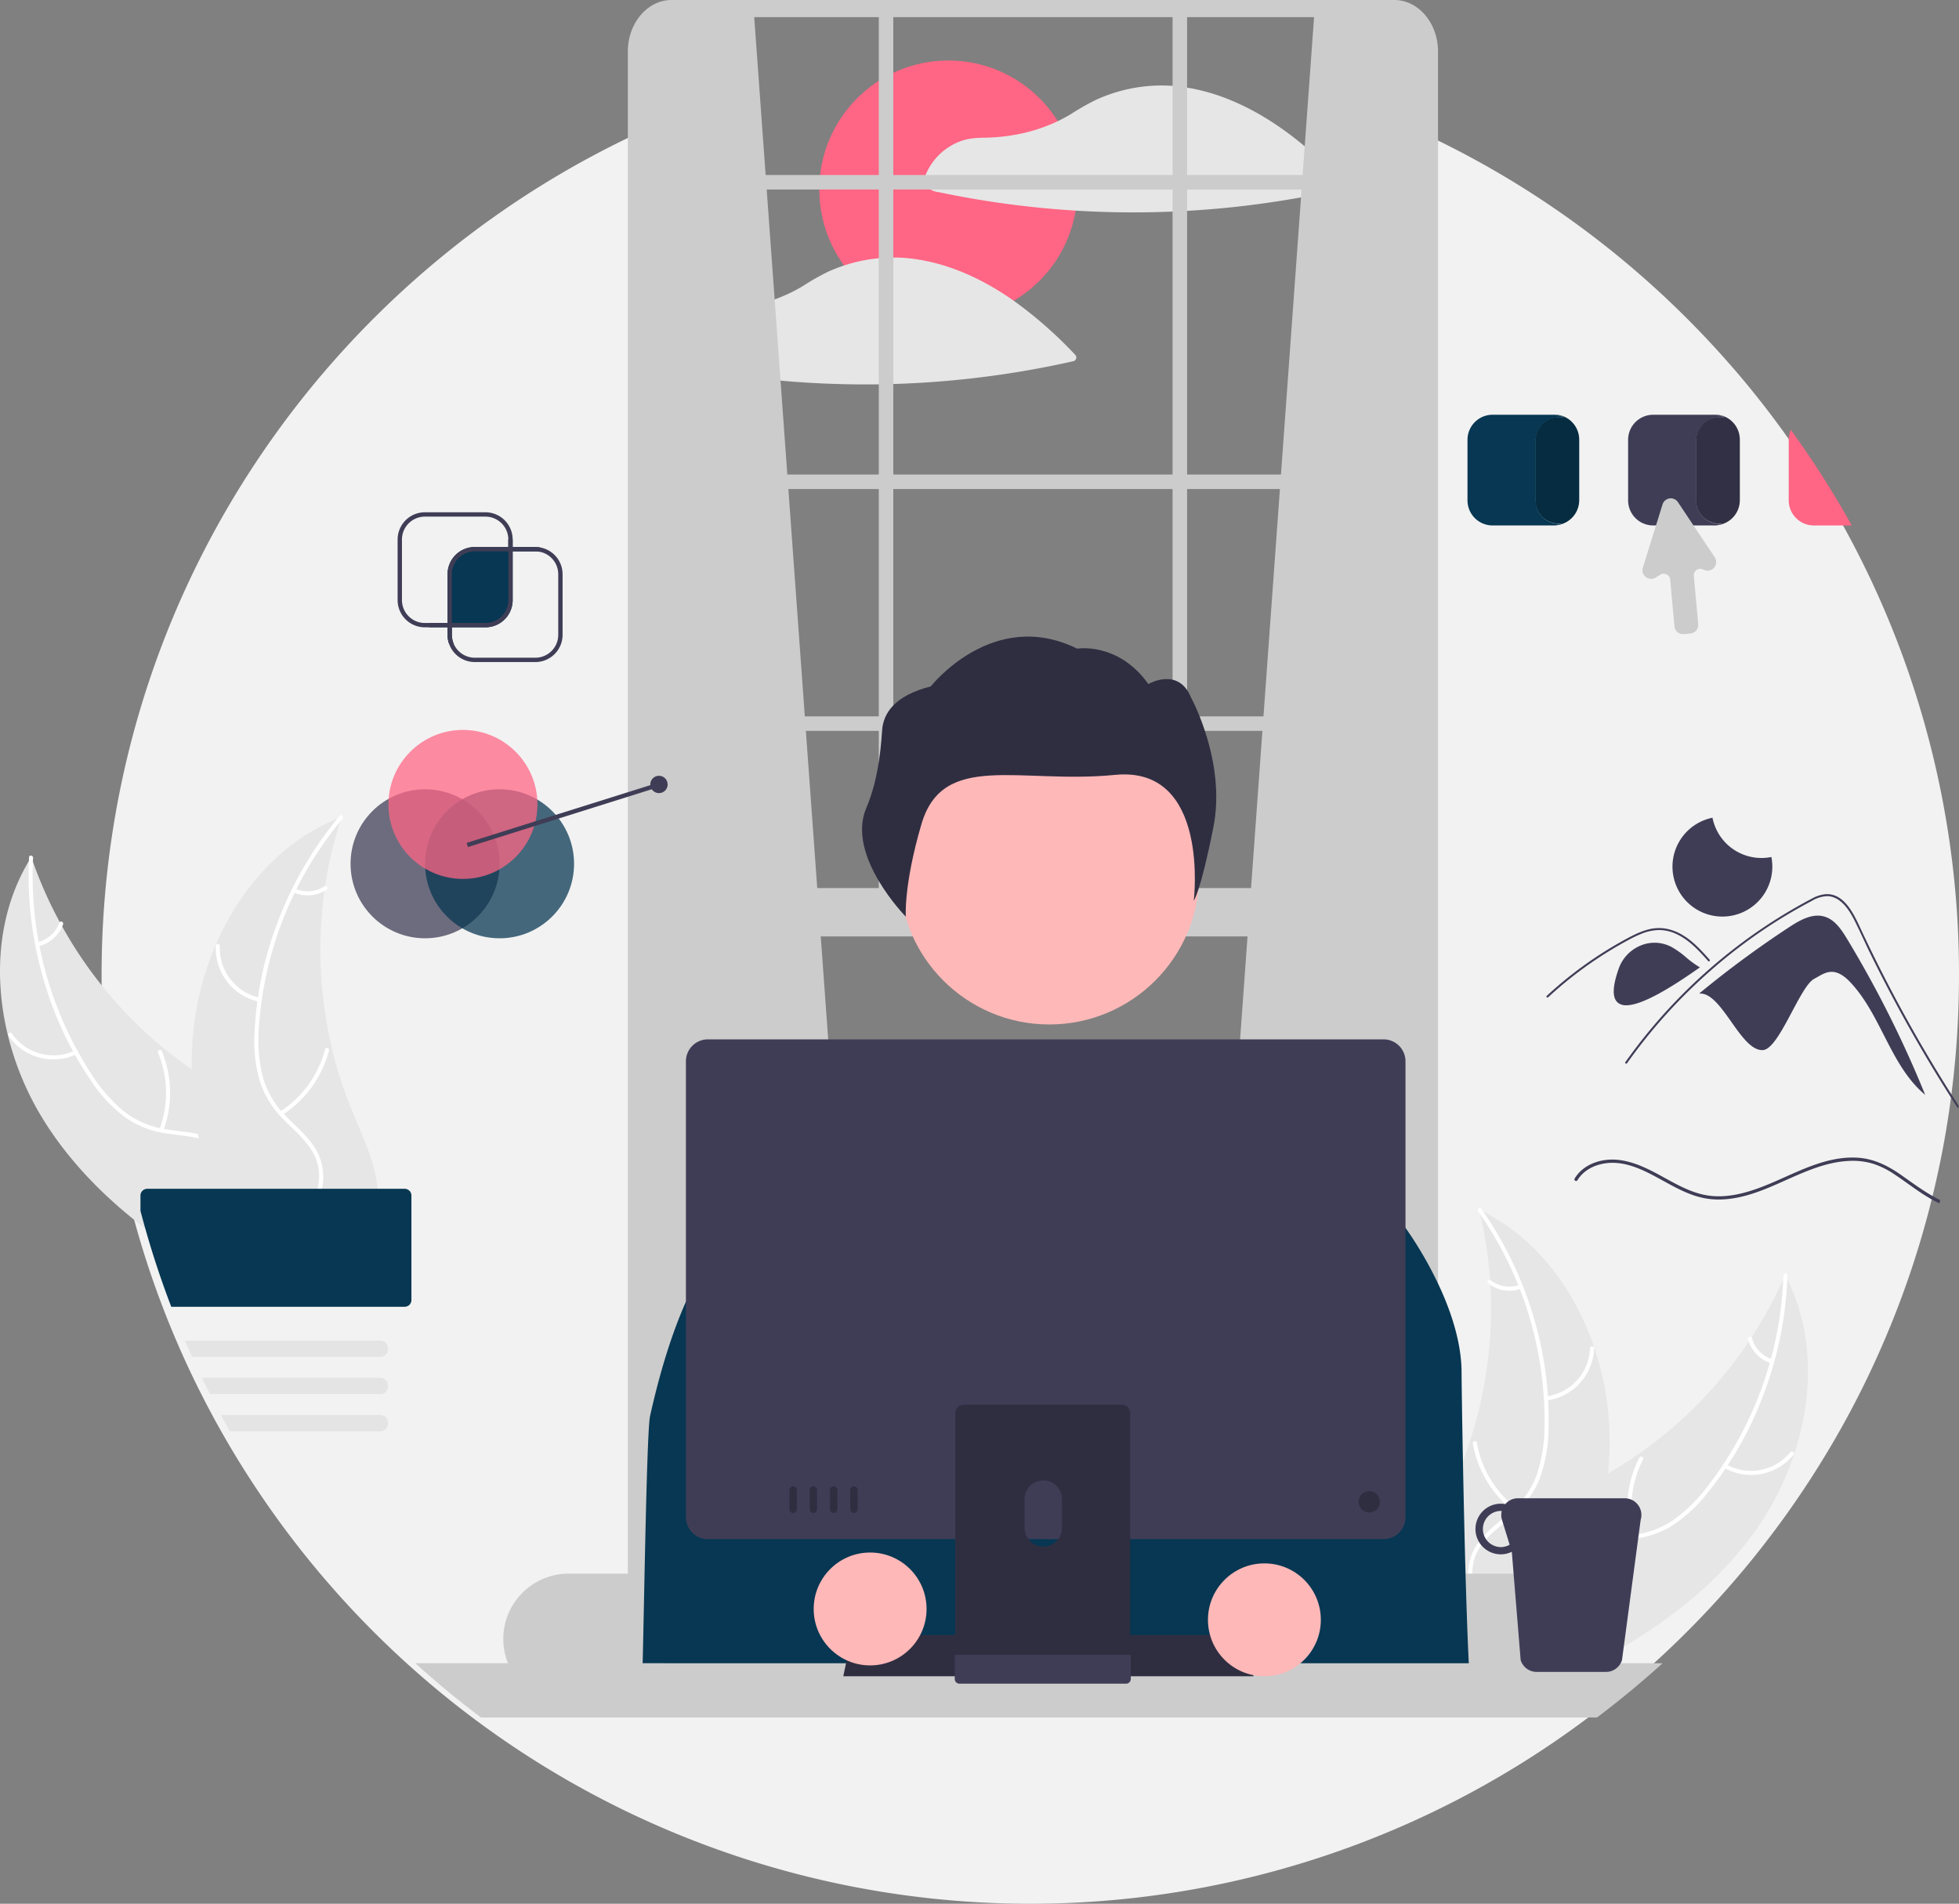 <svg xmlns="http://www.w3.org/2000/svg" data-name="Layer 1" width="804.473" height="781.847" viewBox="0 0 804.473 781.847" xmlns:xlink="http://www.w3.org/1999/xlink"><rect x="0" y="0" width="804.473" height="781.847" fill="#808080" stroke="none"/><path d="M954.619,274.869a380.704,380.704,0,0,0-25.021-39.265q-9.6-13.224-20.288-25.565h-.018a383.418,383.418,0,0,0-41.94-41.512q-4.613-3.918-9.351-7.675a380.926,380.926,0,0,0-93.882-54.857l.299,49.327L767.65,717.625H487.686L471.941,156.384l1.173-48.539C335.856,165.572,239.481,301.3,239.481,459.546a381.687,381.687,0,0,0,12.399,96.795,375.139,375.139,0,0,0,12.649,39.408q2.674,7.02,5.642,13.914c.954,2.237,1.925,4.457,2.933,6.668,1.292,2.888,2.638,5.767,4.02,8.611q1.604,3.356,3.298,6.668,2.179,4.346,4.502,8.62c1.194,2.237,2.425,4.457,3.672,6.667a382.934,382.934,0,0,0,76.151,95.244q12.956,11.753,26.964,22.285a381.449,381.449,0,0,0,458.295,0q7.621-5.723,14.931-11.829,4.854-4.038,9.547-8.227c.829-.74,1.658-1.48,2.478-2.228a382.978,382.978,0,0,0,71.364-87.008,374.258,374.258,0,0,0,19.325-36.689q2.286-4.974,4.43-10.037a376.132,376.132,0,0,0,16.562-47.591q1.03-3.757,1.988-7.541v-.009c.107-.437.223-.883.33-1.319.66-2.656,1.293-5.33,1.899-8.005v-.009q2.942-12.93,4.965-26.171c.169-1.132.339-2.264.499-3.396.062-.41.125-.82.169-1.23v-.009q1.444-10.229,2.344-20.609,1.391-16.299,1.399-32.972A379.627,379.627,0,0,0,954.619,274.869Z" transform="translate(-197.764 -59.077)" fill="#f2f2f2"/><path d="M917.165,689.762c22.573-30.501,31.255-73.463,13.695-107.101a174.83,174.83,0,0,1-82.773,86.927c-14.289,7.006-30.912,13.31-37.526,27.784-4.116,9.006-3.332,19.641-.024,28.974,3.309,9.333,8.936,17.638,14.503,25.827l.293,2.454C860.387,740.094,894.592,720.263,917.165,689.762Z" transform="translate(-197.764 -59.077)" fill="#e6e6e6"/><path d="M930.112,582.931a149.432,149.432,0,0,1-31.086,86.525,64.35,64.35,0,0,1-14.424,14.088,36.908,36.908,0,0,1-18.452,6.069c-6.131.439-12.453.179-18.371,2.101a22.599,22.599,0,0,0-13.521,12.6c-3.276,7.232-3.759,15.209-3.959,23.027-.223,8.68-.317,17.699-4.411,25.59-.496.956,1.016,1.67,1.512.715,7.123-13.728,2.498-29.782,6.743-44.214,1.981-6.734,6.003-12.912,12.726-15.61,5.879-2.36,12.399-2.097,18.61-2.488a39.384,39.384,0,0,0,18.263-5.261,59.491,59.491,0,0,0,14.912-13.482,144.976,144.976,0,0,0,22.711-39.209,152.082,152.082,0,0,0,10.413-50.596c.034-1.073-1.632-.921-1.666.145Z" transform="translate(-197.764 -59.077)" fill="#fff"/><path d="M905.678,661.815a22.42,22.42,0,0,0,28.554-5.242c.678-.836-.589-1.928-1.268-1.092a20.76,20.76,0,0,1-26.571,4.822c-.93-.542-1.64.973-.715,1.512Z" transform="translate(-197.764 -59.077)" fill="#fff"/><path d="M869.288,689.799a43.212,43.212,0,0,1,3.185-31.33c.493-.958-1.02-1.672-1.512-.715a44.947,44.947,0,0,0-3.248,32.609c.292,1.038,1.865.469,1.575-.563Z" transform="translate(-197.764 -59.077)" fill="#fff"/><path d="M925.48,617.311a12.691,12.691,0,0,1-8.289-8.735c-.279-1.041-1.852-.471-1.575.563a14.221,14.221,0,0,0,9.149,9.683.864.864,0,0,0,1.113-.398.84.84,0,0,0-.398-1.113Z" transform="translate(-197.764 -59.077)" fill="#fff"/><path d="M805.205,555.891c.156.655.311,1.31.458,1.976a167.127,167.127,0,0,1,3.973,26.818c.057.698.105,1.405.142,2.103a176.19,176.19,0,0,1-8.405,64.321,171.102,171.102,0,0,1-9.933,24.025c-5.408,10.696-12.123,21.862-13.637,33.381a29.352,29.352,0,0,0-.29,3.621l44.805,42.658c.15.046.292.102.443.149l1.711,1.785c.23-.385.46-.79.69-1.175.134-.223.259-.455.393-.678.086-.152.172-.304.259-.436.029-.05.057-.101.077-.141.087-.132.153-.264.23-.385q1.939-3.387,3.836-6.813c.01-.01.01-.01.009-.03,9.595-17.428,17.82-35.81,22.993-54.855.155-.573.321-1.156.456-1.748a163.269,163.269,0,0,0,4.717-26.223,144.339,144.339,0,0,0,.62-14.591,120.027,120.027,0,0,0-6.239-37.006c-7.992-23.785-23.502-44.749-45.61-55.917C806.336,556.443,805.78,556.167,805.205,555.891Z" transform="translate(-197.764 -59.077)" fill="#e6e6e6"/><path d="M804.764,556.556a149.432,149.432,0,0,1,27.274,87.801,64.351,64.351,0,0,1-3.034,19.933,36.908,36.908,0,0,1-11.079,15.955c-4.631,4.042-9.836,7.64-13.403,12.738a22.599,22.599,0,0,0-3.209,18.201c1.738,7.746,6.156,14.406,10.702,20.769,5.048,7.065,10.403,14.323,11.885,23.088.18,1.062,1.817.721,1.638-.339-2.578-15.25-15.936-25.283-21.236-39.362-2.473-6.569-2.981-13.924.762-20.126,3.273-5.424,8.637-9.139,13.361-13.191a39.384,39.384,0,0,0,11.415-15.197,59.491,59.491,0,0,0,3.79-19.742,144.976,144.976,0,0,0-5.473-44.98,152.082,152.082,0,0,0-22.148-46.667c-.619-.877-1.858.248-1.243,1.119Z" transform="translate(-197.764 -59.077)" fill="#fff"/><path d="M832.749,634.251a22.42,22.42,0,0,0,19.643-21.377c.038-1.075-1.631-1.185-1.669-.108a20.76,20.76,0,0,1-18.313,19.847c-1.069.127-.723,1.764.339,1.638Z" transform="translate(-197.764 -59.077)" fill="#fff"/><path d="M820.542,678.504a43.212,43.212,0,0,1-16.32-26.933c-.183-1.061-1.821-.721-1.638.339a44.947,44.947,0,0,0,17.039,27.992c.858.653,1.772-.749.918-1.398Z" transform="translate(-197.764 -59.077)" fill="#fff"/><path d="M821.765,586.795a12.691,12.691,0,0,1-11.877-1.984c-.85-.663-1.762.739-.918,1.398a14.221,14.221,0,0,0,13.135,2.224.864.864,0,0,0,.649-.988.84.84,0,0,0-.988-.649Z" transform="translate(-197.764 -59.077)" fill="#fff"/><path d="M215.568,518.935c-20.02-32.234-25.181-75.76-4.946-107.86a174.83,174.83,0,0,0,75.435,93.366c13.673,8.144,29.728,15.778,35.144,30.742,3.37,9.311,1.725,19.847-2.331,28.88-4.056,9.033-10.34,16.853-16.554,24.562l-.492,2.423C268.068,573.715,235.588,551.169,215.568,518.935Z" transform="translate(-197.764 -59.077)" fill="#e6e6e6"/><path d="M211.346,411.405a149.432,149.432,0,0,0,23.951,88.765,64.351,64.351,0,0,0,13.231,15.214,36.908,36.908,0,0,0,17.898,7.548c6.075.936,12.397,1.19,18.139,3.587a22.599,22.599,0,0,1,12.452,13.657c2.678,7.474,2.51,15.464,2.075,23.272-.483,8.669-1.123,17.667,2.317,25.864.417.993-1.149,1.582-1.565.59-5.984-14.262-.069-29.886-3.128-44.615-1.427-6.873-4.934-13.357-11.415-16.593-5.668-2.83-12.187-3.097-18.346-3.992a39.384,39.384,0,0,1-17.775-6.728,59.491,59.491,0,0,1-13.767-14.649,144.976,144.976,0,0,1-19.449-40.925,152.082,152.082,0,0,1-6.267-51.275c.053-1.072,1.702-.785,1.649.28Z" transform="translate(-197.764 -59.077)" fill="#fff"/><path d="M229.288,492.014a22.42,22.42,0,0,1-28.033-7.545c-.608-.888.744-1.874,1.352-.985a20.76,20.76,0,0,0,26.091,6.965c.971-.464,1.555,1.103.59,1.565Z" transform="translate(-197.764 -59.077)" fill="#fff"/><path d="M263.284,522.863a43.212,43.212,0,0,0-.628-31.485c-.413-.995,1.152-1.583,1.565-.59a44.947,44.947,0,0,1,.587,32.765c-.376,1.011-1.897.316-1.524-.689Z" transform="translate(-197.764 -59.077)" fill="#fff"/><path d="M213.169,446.048a12.691,12.691,0,0,0,8.972-8.032c.363-1.015,1.884-.319,1.524.689a14.221,14.221,0,0,1-9.905,8.908.864.864,0,0,1-1.077-.487.84.84,0,0,1,.487-1.077Z" transform="translate(-197.764 -59.077)" fill="#fff"/><path d="M338.037,394.606c-.208.64-.417,1.28-.617,1.932a167.128,167.128,0,0,0-6.139,26.406c-.114.691-.218,1.392-.312,2.085a176.19,176.19,0,0,0,3.15,64.791,171.101,171.101,0,0,0,7.948,24.753c4.521,11.1,10.306,22.775,10.879,34.378a29.352,29.352,0,0,1-.005,3.633l-48.124,38.876c-.154.033-.299.078-.453.112l-1.85,1.64c-.198-.403-.394-.825-.592-1.227-.116-.233-.221-.475-.336-.708-.074-.158-.147-.317-.223-.455-.025-.053-.049-.106-.065-.147-.076-.139-.131-.275-.198-.403q-1.657-3.533-3.27-7.102c-.009-.011-.009-.011-.007-.031-8.147-18.15-14.851-37.139-18.459-56.543-.108-.584-.226-1.178-.313-1.78a163.271,163.271,0,0,1-2.571-26.52,144.342,144.342,0,0,1,.568-14.593,120.027,120.027,0,0,1,9.226-36.376c9.898-23.057,27.061-42.691,50.004-52.025C336.864,395.064,337.441,394.833,338.037,394.606Z" transform="translate(-197.764 -59.077)" fill="#e6e6e6"/><path d="M338.422,395.304a149.432,149.432,0,0,0-34.319,85.294,64.351,64.351,0,0,0,1.405,20.113,36.908,36.908,0,0,0,9.746,16.803c4.287,4.405,9.182,8.414,12.324,13.785a22.599,22.599,0,0,1,1.72,18.402c-2.362,7.58-7.306,13.858-12.355,19.831-5.606,6.631-11.533,13.43-13.722,22.045-.265,1.044-1.87.571-1.605-.471,3.809-14.99,17.938-23.904,24.364-37.506,2.998-6.347,4.103-13.635.876-20.121-2.822-5.672-7.866-9.811-12.245-14.233a39.384,39.384,0,0,1-10.142-16.074,59.491,59.491,0,0,1-2.173-19.985,144.976,144.976,0,0,1,9.111-44.386,152.082,152.082,0,0,1,25.867-44.713c.688-.824,1.831.398,1.148,1.217Z" transform="translate(-197.764 -59.077)" fill="#fff"/><path d="M304.215,470.468a22.42,22.42,0,0,1-17.841-22.902.837.837,0,0,1,1.673.028,20.76,20.76,0,0,0,16.639,21.27c1.055.214.578,1.817-.471,1.605Z" transform="translate(-197.764 -59.077)" fill="#fff"/><path d="M312.786,515.567a43.212,43.212,0,0,0,18.455-25.518c.269-1.043,1.873-.571,1.605.471a44.947,44.947,0,0,1-19.258,26.514c-.908.581-1.705-.89-.802-1.468Z" transform="translate(-197.764 -59.077)" fill="#fff"/><path d="M319.021,424.062a12.691,12.691,0,0,0,11.999-1.012c.901-.592,1.696.88.802,1.468a14.221,14.221,0,0,1-13.272,1.149.864.864,0,0,1-.567-1.038.84.84,0,0,1,1.038-.567Z" transform="translate(-197.764 -59.077)" fill="#fff"/><circle cx="389.439" cy="77.833" r="52.985" fill="#ff6584"/><path d="M749.432,134.145a194.727,194.727,0,0,0-15.1-14.333c-10.322-8.753-21.75-16.196-34.488-20.885A79.528,79.528,0,0,0,685.048,95.031c-.606-.098-1.203-.196-1.81-.276a.669.669,0,0,0-.134,0,1.609,1.609,0,0,0-.285-.053c-1.239-.16-2.478-.285-3.726-.374a64.567,64.567,0,0,0-20.003,1.801,66.52,66.52,0,0,0-11.053,3.851,98.948,98.948,0,0,0-10.367,5.874,62.285,62.285,0,0,1-5.527,2.986,68.931,68.931,0,0,1-17.382,5.562,78.041,78.041,0,0,1-12.301,1.212c-3.583.071-6.962.196-10.358,1.489a24.822,24.822,0,0,0-15.127,16.384,1.597,1.597,0,0,0,.713,1.756c.918.66,1.809,1.408,2.781,1.997a8.727,8.727,0,0,0,2.71.74q2.3.481,4.608.936,8.49,1.685,17.052,2.986,17.221,2.607,34.639,3.672a1.729,1.729,0,0,0,.214.018,389.854,389.854,0,0,0,39.399.383c1.988-.08,3.967-.178,5.954-.294q12.421-.695,24.78-2.193,11.432-1.391,22.775-3.45,8.103-1.471,16.143-3.28A1.579,1.579,0,0,0,749.432,134.145Z" transform="translate(-197.764 -59.077)" fill="#e6e6e6"/><path d="M639.302,204.796a173.068,173.068,0,0,0-25.235-22.213c-3.022-2.121-6.133-4.118-9.333-5.946a98.906,98.906,0,0,0-12.194-5.963c-.936-.383-1.881-.749-2.826-1.096a78.986,78.986,0,0,0-16.606-4.172c-.045-.009-.089,0-.134-.009-.089-.018-.187-.036-.276-.053a61.346,61.346,0,0,0-8.29-.508c-1.988,0-3.984.107-5.963.303a65.946,65.946,0,0,0-9.484,1.64c-1.542.383-3.075.829-4.582,1.337a65.441,65.441,0,0,0-6.463,2.514c-.036.018-.062.027-.098.045a96.29,96.29,0,0,0-10.269,5.83c-.071.045-.152.089-.223.134a64.774,64.774,0,0,1-11.838,5.544,72.094,72.094,0,0,1-10.857,2.87,76.88,76.88,0,0,1-12.301,1.203c-3.583.071-6.962.196-10.349,1.498a24.835,24.835,0,0,0-15.136,16.384,1.607,1.607,0,0,0,.713,1.756c.918.66,1.818,1.399,2.781,1.988a8.553,8.553,0,0,0,2.71.74c1.533.321,3.066.642,4.608.945q8.49,1.685,17.061,2.977,11.753,1.778,23.604,2.844,5.616.521,11.24.856,14.427.869,28.881.677,2.982-.04,5.963-.134,17.703-.521,35.299-2.656a388.256,388.256,0,0,0,38.909-6.73A1.572,1.572,0,0,0,639.302,204.796Z" transform="translate(-197.764 -59.077)" fill="#e6e6e6"/><path d="M507.232,62.595l46.679,645.056L460.553,715.937V70.801C471.677,62.112,487.646,60.752,507.232,62.595Z" transform="translate(-197.764 -59.077)" fill="#ccc"/><path d="M737.647,62.595,690.968,707.651l93.358,8.286V70.801C773.201,62.112,757.232,60.752,737.647,62.595Z" transform="translate(-197.764 -59.077)" fill="#ccc"/><path d="M786.522,71.083c-2.897-7.103-9.056-12.006-16.179-12.006H473.54c-9.903,0-17.952,9.502-17.952,21.193V721.402a22.909,22.909,0,0,0,6.186,15.994,17.009,17.009,0,0,0,7.773,4.662,14.837,14.837,0,0,0,3.993.537H770.344a14.837,14.837,0,0,0,3.993-.537c7.987-2.147,13.959-10.586,13.959-20.656V80.269A24.342,24.342,0,0,0,786.522,71.083Zm-4.181,650.319c0,7.808-5.384,14.163-11.998,14.163H473.54c-5.482,0-10.126-4.367-11.543-10.312a16.451,16.451,0,0,1-.455-3.851V80.269c0-7.808,5.384-14.153,11.998-14.153H770.344a10.179,10.179,0,0,1,3.566.642c4.876,1.789,8.432,7.166,8.432,13.511Z" transform="translate(-197.764 -59.077)" fill="#ccc"/><rect x="260.803" y="194.882" width="326.752" height="5.959" fill="#ccc"/><rect x="260.803" y="71.872" width="326.752" height="5.959" fill="#ccc"/><rect x="260.803" y="294.199" width="326.752" height="5.959" fill="#ccc"/><rect x="360.878" y="2.674" width="5.959" height="375.944" fill="#ccc"/><rect x="481.521" y="2.674" width="5.959" height="375.944" fill="#ccc"/><path d="M822.561,705.353H431.253a26.844,26.844,0,0,0-26.813,26.813,26.543,26.543,0,0,0,1.934,9.975,26.815,26.815,0,0,0,24.878,16.847H822.561a26.815,26.815,0,0,0,23.14-13.282,25.895,25.895,0,0,0,1.747-3.566,26.543,26.543,0,0,0,1.934-9.975A26.852,26.852,0,0,0,822.561,705.353Z" transform="translate(-197.764 -59.077)" fill="#ccc"/><rect x="262.789" y="364.714" width="324.766" height="19.863" fill="#ccc"/><path d="M422.193,358.755h5.959a10.925,10.925,0,0,1,10.925,10.925v0a0,0,0,0,1,0,0h-27.809a0,0,0,0,1,0,0v0A10.925,10.925,0,0,1,422.193,358.755Z" fill="#ccc"/><circle id="b6ad44ff-295b-418b-9346-03b76e49c34f" data-name="ab6171fa-7d69-4734-b81c-8dff60f9761b" cx="430.901" cy="359.185" r="61.548" fill="#ffb8b8"/><path id="e8f77054-5a04-4fda-83df-6cd2e0c3cac3-602" data-name="bf427902-b9bf-4946-b5d7-5c1c7e04535e" d="M560.006,359.053c.465-7.068,5.139-14.301,19.99-18.08,0,0,25.486-32.59,60.118-15.499,0,0,16.79-2.889,29.239,14.531,0,0,12.343-7.28,17.551,5.624,0,0,14.477,26.32,9.147,53.167s-8.058,30.197-8.058,30.197,6.793-55.532-32.335-51.681-70.631-9.91-79.492,20.218c-7.358,25.017-6.431,38.009-6.431,38.009s-24.605-24.956-16.239-44.608C557.776,380.88,559.289,369.953,560.006,359.053Z" transform="translate(-197.764 -59.077)" fill="#2f2e41"/><path d="M461.292,754.62H801.73c-2.275-25.969-3.762-125.235-3.762-131.769,0-28.816-23.579-60.263-23.579-60.263l-8.44-4.665-70.482-21.99-18.24-23.693a20.283,20.283,0,0,0-16.245-7.932l-57.619.432a20.344,20.344,0,0,0-13.664,5.415L554.019,543.255l-52.331,24.99-.089-.089-.547.407-7.766,5.593-4.995,3.61s-13.105,15.723-23.579,62.881C463.135,647.739,462.029,739.557,461.292,754.62Z" transform="translate(-197.764 -59.077)" fill="#073752"/><path d="M880.527,742.14c-.82.749-1.649,1.489-2.478,2.228q-4.707,4.185-9.547,8.227-7.314,6.097-14.931,11.829H395.277q-13.999-10.509-26.964-22.285Z" transform="translate(-197.764 -59.077)" fill="#ccc"/><polygon points="514.774 688.412 346.303 688.412 349.868 671.476 511.208 671.476 514.774 688.412" fill="#2f2e41"/><path d="M864.955,674.395H821.117a6.771,6.771,0,0,0-5.197,2.407,9.829,9.829,0,0,0-1.854-.178,10.398,10.398,0,1,0,0,20.796,10.281,10.281,0,0,0,4.528-1.052l.731,8.985,2.906,35.513a6.483,6.483,0,0,0,.553,1.275,6.834,6.834,0,0,0,5.999,3.566H857.289a6.859,6.859,0,0,0,6.008-3.566,7.029,7.029,0,0,0,.544-1.275l7.666-57.601A6.854,6.854,0,0,0,864.955,674.395Zm-50.889,20.056a7.43,7.43,0,0,1,0-14.859c.134,0,.258.036.392.045a6.806,6.806,0,0,0,.107,3.628l3.138,10.197A7.308,7.308,0,0,1,814.066,694.451Z" transform="translate(-197.764 -59.077)" fill="#3f3d56"/><path d="M765.94,485.931H488.435a9.008,9.008,0,0,0-8.994,8.994V682.186a9.003,9.003,0,0,0,8.994,8.994H765.94a9.003,9.003,0,0,0,8.994-8.994V494.925A9.008,9.008,0,0,0,765.94,485.931Z" transform="translate(-197.764 -59.077)" fill="#3f3d56"/><path d="M658.439,635.977H593.52a3.464,3.464,0,0,0-3.459,3.467V741.998H661.907V639.444A3.466,3.466,0,0,0,658.439,635.977Zm-32.241,58.27a7.702,7.702,0,0,1-7.666-7.666V674.752a7.666,7.666,0,0,1,15.332,0v11.829a7.702,7.702,0,0,1-7.666,7.666Z" transform="translate(-197.764 -59.077)" fill="#2f2e41"/><path d="M589.839,738.717v9.894a1.938,1.938,0,0,0,1.934,1.934h68.422a1.944,1.944,0,0,0,1.934-1.934v-9.894Z" transform="translate(-197.764 -59.077)" fill="#3f3d56"/><circle cx="562.275" cy="616.771" r="4.381" fill="#2f2e41"/><path d="M523.466,669.493a1.533,1.533,0,0,0-1.533,1.533v7.889a1.533,1.533,0,0,0,3.066,0v-7.889A1.533,1.533,0,0,0,523.466,669.493Z" transform="translate(-197.764 -59.077)" fill="#2f2e41"/><path d="M531.792,669.493a1.533,1.533,0,0,0-1.533,1.533v7.889a1.533,1.533,0,0,0,3.066,0v-7.889A1.533,1.533,0,0,0,531.792,669.493Z" transform="translate(-197.764 -59.077)" fill="#2f2e41"/><path d="M540.117,669.493a1.533,1.533,0,0,0-1.533,1.533v7.889a1.533,1.533,0,0,0,3.066,0v-7.889A1.533,1.533,0,0,0,540.117,669.493Z" transform="translate(-197.764 -59.077)" fill="#2f2e41"/><path d="M548.443,669.493a1.533,1.533,0,0,0-1.533,1.533v7.889a1.533,1.533,0,0,0,3.066,0v-7.889A1.533,1.533,0,0,0,548.443,669.493Z" transform="translate(-197.764 -59.077)" fill="#2f2e41"/><circle cx="357.322" cy="660.779" r="23.176" fill="#ffb8b8"/><circle cx="519.231" cy="665.236" r="23.176" fill="#ffb8b8"/><path d="M956.212,444.572c-2.29-3.788-5.004-7.832-9.254-9.069-4.922-1.432-9.978,1.413-14.266,4.221a415.722,415.722,0,0,0-36.997,27.259l.013.147c9.202-.635,16.84,23.835,26.042,23.2,6.649-.459,15.091-26.084,20.967-29.229,2.23-1.194,4.403-2.788,6.93-2.899,3.139-.138,5.876,2.054,8.027,4.345,12.723,13.548,16.405,34.267,30.679,46.171A452.999,452.999,0,0,0,956.212,444.572Z" transform="translate(-197.764 -59.077)" fill="#3f3d56"/><path d="M980.701,477.48q10.068,18.184,21.357,35.646v.009c-.045.41-.107.82-.169,1.23q-1.364-2.086-2.701-4.19-10.135-15.898-19.263-32.402-4.332-7.849-8.45-15.822-3.182-6.177-6.231-12.426c-.579-1.194-1.141-2.389-1.703-3.592-1.319-2.817-2.621-5.651-4.011-8.432-1.587-3.173-3.521-6.489-6.436-8.62a8.781,8.781,0,0,0-4.573-1.765,12.771,12.771,0,0,0-6.623,1.899,213.146,213.146,0,0,0-41.922,28.907,218.446,218.446,0,0,0-34.051,37.804c-.303.428-1.016.018-.713-.419,1.203-1.694,2.416-3.36,3.664-5.018a219.484,219.484,0,0,1,56.023-52.253q5.442-3.53,11.098-6.73c1.899-1.079,3.806-2.139,5.749-3.138a14.02,14.02,0,0,1,6.097-1.89c7.399-.116,11.231,8.263,13.861,13.897q1.23,2.661,2.505,5.313,4.8,10.028,9.975,19.896Q977.367,471.468,980.701,477.48Z" transform="translate(-197.764 -59.077)" fill="#3f3d56"/><path d="M899.25,453.785c-.43-.479-.857-.958-1.289-1.437-3.411-3.772-7.071-7.501-11.755-9.663a17.054,17.054,0,0,0-7.145-1.656,20.39,20.39,0,0,0-7.419,1.618c-1.117.446-2.209.953-3.285,1.492-1.229.619-2.436,1.278-3.638,1.944q-3.384,1.872-6.679,3.909-6.558,4.053-12.705,8.724-3.187,2.423-6.242,5.004-2.841,2.398-5.568,4.925c-.389.359-.969-.222-.58-.58.479-.446.964-.89,1.448-1.328q2.053-1.856,4.172-3.641,3.864-3.26,7.928-6.269,6.32-4.681,13.074-8.727,3.375-2.02,6.844-3.871c.698-.372,1.404-.736,2.119-1.081a33.778,33.778,0,0,1,5.037-2.05,17.919,17.919,0,0,1,7.608-.747,19.806,19.806,0,0,1,7.019,2.428c4.599,2.571,8.166,6.545,11.637,10.424C900.18,453.596,899.603,454.179,899.25,453.785Z" transform="translate(-197.764 -59.077)" fill="#3f3d56"/><path d="M865.596,471.935a5.297,5.297,0,0,1-3.285-.941c-2.545-1.928-2.478-6.559.204-14.159a15.983,15.983,0,0,1,8.652-9.299,14.811,14.811,0,0,1,11.928-.071q.494.214.973.46h0a35.128,35.128,0,0,1,6.1,4.328,40.298,40.298,0,0,0,5.08,3.752l.597.35-.566.399C880.839,466.92,871.049,471.935,865.596,471.935Z" transform="translate(-197.764 -59.077)" fill="#3f3d56"/><path d="M921.121,411.438a20.506,20.506,0,0,1-20.114-16.531,20.502,20.502,0,1,0,24.183,16.126A20.592,20.592,0,0,1,921.121,411.438Z" transform="translate(-197.764 -59.077)" fill="#3f3d56"/><circle cx="174.554" cy="354.748" r="30.595" fill="#3f3d56" opacity="0.74"/><circle cx="205.148" cy="354.748" r="30.595" fill="#073752" opacity="0.74"/><circle cx="190.11" cy="330.364" r="30.595" fill="#ff6584" opacity="0.74"/><rect x="387.662" y="392.976" width="82.372" height="1.783" transform="matrix(0.954, -0.3, 0.3, 0.954, -296.098, 87.564)" fill="#3f3d56"/><circle cx="270.611" cy="322.162" r="3.566" fill="#3f3d56"/><path d="M978.544,541.678c5.224,3.681,10.242,7.434,15.982,10.269-.107.437-.223.882-.33,1.319-.704-.33-1.391-.677-2.077-1.034-5.821-3.049-10.83-7.193-16.294-10.795a35.157,35.157,0,0,0-8.789-4.403,28.995,28.995,0,0,0-10.046-1.177c-14.146.695-26.269,9.137-39.417,13.389-6.436,2.086-13.282,3.2-19.994,1.89-6.712-1.31-12.675-4.876-18.603-8.103-5.847-3.191-12.221-6.4-19.049-6.4-5.562.009-11.41,2.237-14.387,7.158a.668.668,0,0,1-1.15-.677,14.03,14.03,0,0,1,2.434-3.04c3.886-3.681,9.6-5.134,14.85-4.707,6.792.553,12.987,3.762,18.862,6.988,6.231,3.423,12.613,7.104,19.815,7.853,7.113.749,14.155-1.114,20.751-3.619,12.774-4.858,25.378-12.952,39.586-12.052C967.392,534.965,973.133,537.871,978.544,541.678Z" transform="translate(-197.764 -59.077)" fill="#3f3d56"/><path d="M419.433,283.881v1.81a9.388,9.388,0,0,0-1.818-.178h-9.324v20.02a11.184,11.184,0,0,1-11.178,11.178H383.332v3.084a9.341,9.341,0,0,0,.722,3.601h-1.908a10.979,10.979,0,0,1-.597-3.601v-3.084h-7.577v-1.783h7.577V294.907a11.184,11.184,0,0,1,11.178-11.178h13.781v-3.12h1.783v3.12h9.324A11.125,11.125,0,0,1,419.433,283.881Z" transform="translate(-197.764 -59.077)" fill="#073752"/><path d="M397.113,269.467H372.226a11.184,11.184,0,0,0-11.178,11.178v24.887a11.184,11.184,0,0,0,11.178,11.178h24.887a11.184,11.184,0,0,0,11.178-11.178v-24.923A11.183,11.183,0,0,0,397.113,269.467Zm9.395,36.065a9.408,9.408,0,0,1-9.395,9.395H372.226a9.408,9.408,0,0,1-9.395-9.395V280.645a9.408,9.408,0,0,1,9.395-9.395h24.887a9.406,9.406,0,0,1,9.395,9.36Z" transform="translate(-197.764 -59.077)" fill="#3f3d56"/><path d="M381.55,314.928v1.783h1.783v-1.783Zm0,0v1.783h1.783v-1.783ZM419.433,283.881a11.125,11.125,0,0,0-1.818-.152H392.728a11.184,11.184,0,0,0-11.178,11.178v24.887a10.979,10.979,0,0,0,.597,3.601,11.182,11.182,0,0,0,10.581,7.577h24.887a11.184,11.184,0,0,0,11.178-11.178V294.907A11.178,11.178,0,0,0,419.433,283.881Zm7.577,35.914a9.408,9.408,0,0,1-9.395,9.395H392.728a9.409,9.409,0,0,1-9.395-9.395V294.907a9.408,9.408,0,0,1,9.395-9.395h24.887a9.399,9.399,0,0,1,9.395,9.395Zm-45.46-4.867v1.783h1.783v-1.783Z" transform="translate(-197.764 -59.077)" fill="#3f3d56"/><path d="M363.945,547.302H258.227a2.783,2.783,0,0,0-2.781,2.772v6.266a375.14,375.14,0,0,0,12.649,39.408h95.85a2.769,2.769,0,0,0,2.772-2.772V550.074A2.775,2.775,0,0,0,363.945,547.302Z" transform="translate(-197.764 -59.077)" fill="#073752"/><path d="M353.872,609.663H273.737c.954,2.237,1.925,4.457,2.933,6.668h77.203C358.222,616.393,358.178,609.601,353.872,609.663Z" transform="translate(-197.764 -59.077)" fill="#e4e4e4"/><path d="M353.872,624.941H280.69q1.604,3.356,3.298,6.668h69.884C358.222,631.671,358.178,624.888,353.872,624.941Z" transform="translate(-197.764 -59.077)" fill="#e4e4e4"/><path d="M353.872,640.229H288.489c1.194,2.237,2.425,4.457,3.672,6.668h61.71C358.222,646.959,358.178,640.166,353.872,640.229Z" transform="translate(-197.764 -59.077)" fill="#e4e4e4"/><path d="M901.94,229.333h-.508a10.206,10.206,0,0,1,4.554,1.077h-2.312a9.405,9.405,0,0,0-9.395,9.395v24.888a9.405,9.405,0,0,0,9.395,9.395h1.474a10.216,10.216,0,0,1-3.716.706h.508A10.298,10.298,0,0,0,912.226,264.507V239.619A10.298,10.298,0,0,0,901.94,229.333Z" transform="translate(-197.764 -59.077)" fill="#3f3d56"/><path d="M901.94,229.333h-.508a10.206,10.206,0,0,1,4.554,1.077h-2.312a9.405,9.405,0,0,0-9.395,9.395v24.888a9.405,9.405,0,0,0,9.395,9.395h1.474a10.216,10.216,0,0,1-3.716.706h.508A10.298,10.298,0,0,0,912.226,264.507V239.619A10.298,10.298,0,0,0,901.94,229.333Z" transform="translate(-197.764 -59.077)" opacity="0.21"/><path d="M835.977,229.333h-.508a10.206,10.206,0,0,1,4.554,1.077h-2.312a9.405,9.405,0,0,0-9.395,9.395v24.888a9.405,9.405,0,0,0,9.395,9.395h1.474a10.216,10.216,0,0,1-3.716.706h.508A10.298,10.298,0,0,0,846.264,264.507V239.619A10.298,10.298,0,0,0,835.977,229.333Z" transform="translate(-197.764 -59.077)" fill="#073752"/><path d="M835.977,229.333h-.508a10.206,10.206,0,0,1,4.554,1.077h-2.312a9.405,9.405,0,0,0-9.395,9.395v24.888a9.405,9.405,0,0,0,9.395,9.395h1.474a10.216,10.216,0,0,1-3.716.706h.508A10.298,10.298,0,0,0,846.264,264.507V239.619A10.298,10.298,0,0,0,835.977,229.333Z" transform="translate(-197.764 -59.077)" opacity="0.21"/><path d="M837.812,274.165a9.405,9.405,0,0,1-9.395-9.395V239.882a9.405,9.405,0,0,1,9.395-9.395h2.312a10.206,10.206,0,0,0-4.554-1.077H810.681a10.298,10.298,0,0,0-10.286,10.286v24.888a10.298,10.298,0,0,0,10.286,10.286H835.569a10.216,10.216,0,0,0,3.716-.706Z" transform="translate(-197.764 -59.077)" fill="#073752"/><path d="M903.774,274.165a9.405,9.405,0,0,1-9.395-9.395V239.882a9.405,9.405,0,0,1,9.395-9.395h2.312a10.206,10.206,0,0,0-4.554-1.077H876.643a10.298,10.298,0,0,0-10.286,10.286v24.888a10.298,10.298,0,0,0,10.286,10.286h24.888a10.216,10.216,0,0,0,3.716-.706Z" transform="translate(-197.764 -59.077)" fill="#3f3d56"/><path d="M933.163,235.604a380.7,380.7,0,0,1,25.021,39.265H942.603a10.302,10.302,0,0,1-10.287-10.287V239.695A10.275,10.275,0,0,1,933.163,235.604Z" transform="translate(-197.764 -59.077)" fill="#ff6584"/><path d="M901.92,287.928l-8.718-13.059-6.373-9.547a3.546,3.546,0,0,0-6.338.918l-2.683,8.629-5.402,17.337a3.553,3.553,0,0,0,5.259,4.074l1.917-1.186a2.661,2.661,0,0,1,4.047,2.023l1.756,19.165a3.558,3.558,0,0,0,3.53,3.227c.107,0,.214-.009.33-.018l2.692-.241a3.545,3.545,0,0,0,3.209-3.86l-1.809-19.789a2.657,2.657,0,0,1,3.762-2.656l.392.178a3.547,3.547,0,0,0,4.43-5.197Z" transform="translate(-197.764 -59.077)" fill="#ccc"/></svg>